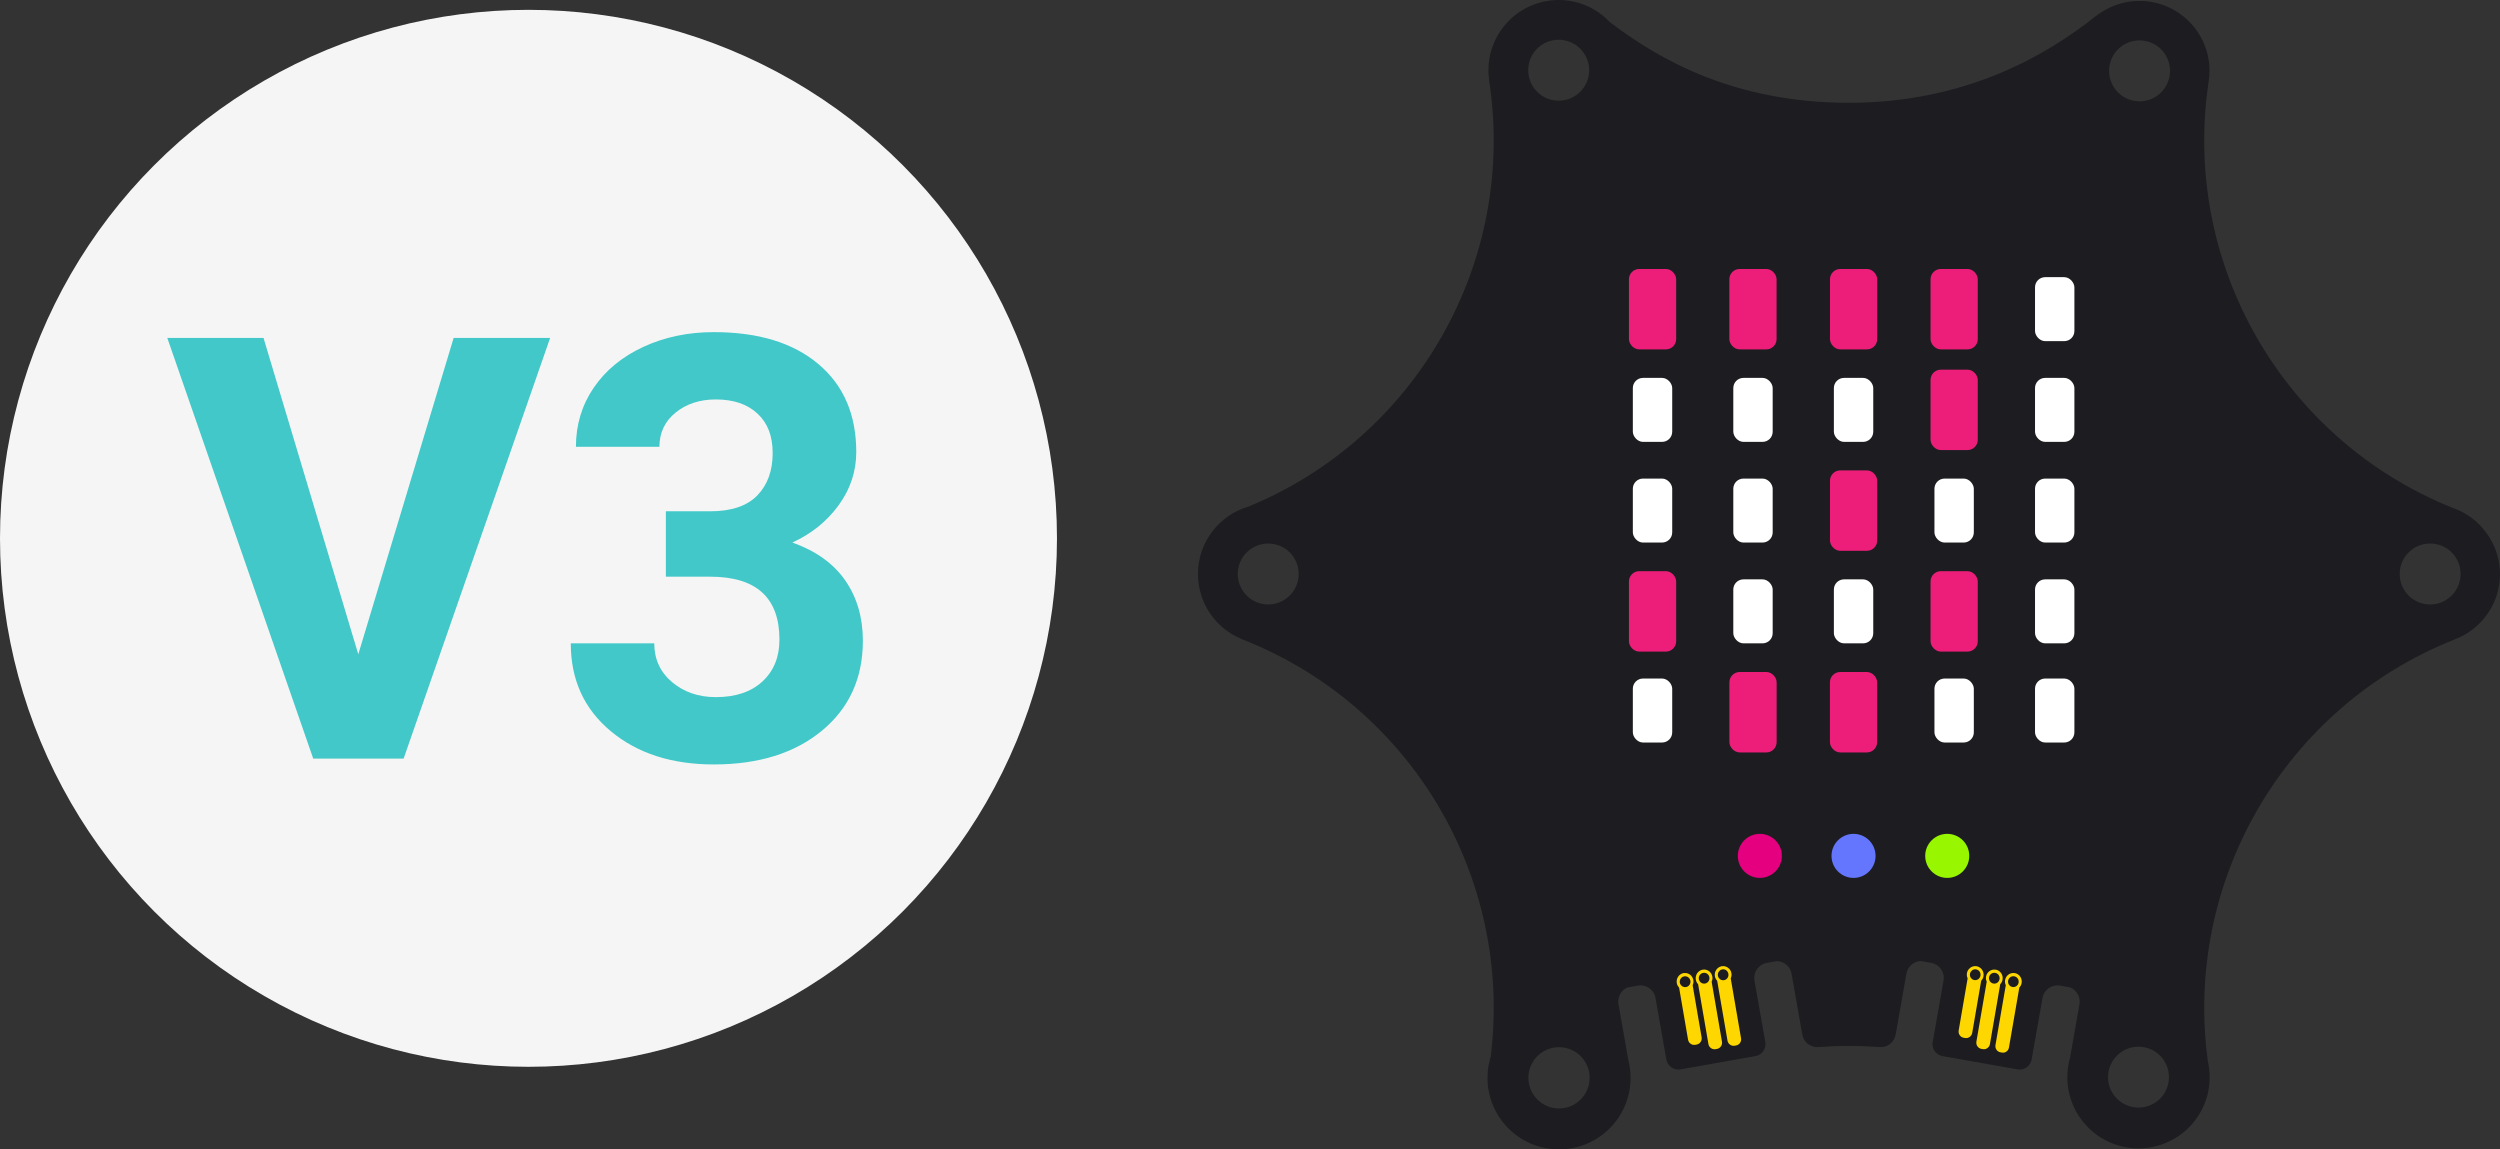 <?xml version="1.0" encoding="UTF-8"?>
<svg id="Ebene_2" data-name="Ebene 2" xmlns="http://www.w3.org/2000/svg" viewBox="0 0 465.34 213.94">
  <rect x="0" y="0" width="465.34" height="213.94" fill="#333333" stroke="none"/>
  <defs>
    <style>
      .cls-1 {
        fill: #ed1e79;
        stroke: #ed1e79;
        stroke-miterlimit: 10;
        stroke-width: .59px;
      }

      .cls-2 {
        fill: #6476fd;
      }

      .cls-2, .cls-3, .cls-4, .cls-5, .cls-6, .cls-7, .cls-8, .cls-9 {
        stroke-width: 0px;
      }

      .cls-3 {
        fill: #98f600;
      }

      .cls-4 {
        fill: #42c8c8;
      }

      .cls-5 {
        fill: #1d1d21;
      }

      .cls-6 {
        fill: #e4007e;
      }

      .cls-7 {
        fill: #fff;
      }

      .cls-8 {
        fill: gold;
      }

      .cls-9 {
        fill: #f5f5f5;
      }
    </style>
  </defs>
  <g id="Ebene_1-2" data-name="Ebene 1">
    <g>
      <path class="cls-5" d="m456.48,94.51c-31.53-12.68-50.32-45.32-45.42-78.98v-.03c.14-.75.21-1.52.21-2.31,0-7.19-5.83-13.02-13.02-13.02-2.47,0-4.78.69-6.75,1.89-.18.1-.36.22-.53.33-.3.18-.59.39-.87.61-9.65,7.69-24.75,16.13-45.94,16.13s-35.22-7.92-44.55-15.05c-2.38-2.51-5.74-4.08-9.48-4.08-7.22,0-13.08,5.85-13.08,13.07,0,.63.04,1.24.13,1.84v.03c0,.07.01.13.02.2,5.07,33.6-13.49,66.28-44.83,79.15-5.42,1.59-9.39,6.61-9.39,12.55,0,5.42,3.3,10.07,7.99,12.05.1.05.19.09.29.13,31.38,12.31,50.31,44.29,46.22,77.58.06-.19.12-.38.2-.56.03-.1.06-.19.1-.29.04-.11.08-.21.13-.32.08-.2.17-.4.27-.59-.18.39-.35.79-.5,1.2-.52,1.43-.81,2.97-.81,4.58,0,7.36,5.96,13.32,13.32,13.32s13.32-5.96,13.32-13.32c0-1.15-.15-2.27-.42-3.33l-1.83-10.37c-.23-1.3.45-2.58,1.65-3.11l1.96-.35c1.54-.27,3.01.76,3.28,2.3l2.01,11.45c.22,1.23,1.39,2.05,2.63,1.84h0s13.4-2.37,13.4-2.37l.56-.1c1.23-.21,2.06-1.39,1.84-2.62l-1.92-10.89-.1-.56c-.27-1.54.75-3.01,2.29-3.28l1.82-.32c1.38-.01,2.55.98,2.79,2.33l2,11.33c.25,1.44,1.56,2.45,3.01,2.33,3.78-.29,7.58-.29,11.36,0,1.46.12,2.76-.89,3.01-2.33l2-11.33c.23-1.31,1.33-2.28,2.65-2.36l1.96.35c1.54.27,2.57,1.74,2.3,3.28l-2.02,11.45c-.22,1.23.6,2.4,1.83,2.62h.01l13.39,2.37.56.1c1.24.21,2.41-.61,2.63-1.84l1.92-10.89.1-.56c.27-1.54,1.74-2.57,3.27-2.3l1.83.32c1.27.48,2.02,1.8,1.78,3.14l-1.75,9.93c-.33,1.16-.51,2.38-.51,3.65,0,7.31,5.93,13.25,13.25,13.25s13.25-5.94,13.25-13.25c0-1.03-.12-2.02-.34-2.98-4.55-33.52,14.36-65.94,45.84-78.46,4.99-1.83,8.54-6.61,8.54-12.22s-3.71-10.6-8.86-12.33Zm-220.42,18c-3.13,0-5.67-2.54-5.67-5.67s2.54-5.67,5.67-5.67,5.67,2.54,5.67,5.67-2.54,5.67-5.67,5.67ZM290.13,7.4c3.13,0,5.67,2.54,5.67,5.67s-2.54,5.67-5.67,5.67-5.67-2.53-5.67-5.67,2.54-5.67,5.67-5.67Zm.06,198.92c-3.15,0-5.7-2.55-5.7-5.7s2.55-5.7,5.7-5.7,5.7,2.56,5.7,5.7-2.56,5.7-5.7,5.7Zm107.86-.16c-3.13,0-5.67-2.53-5.67-5.66s2.54-5.67,5.67-5.67,5.67,2.53,5.67,5.67-2.54,5.66-5.67,5.66Zm.2-187.3c-3.13,0-5.67-2.54-5.67-5.67s2.54-5.67,5.67-5.67,5.67,2.54,5.67,5.67-2.54,5.67-5.67,5.67Zm6.3,170.08c.22.13.43.25.63.39.11.06.21.13.32.2-.31-.21-.62-.4-.95-.59Zm36.25-88.09s0,0,0,0c0,0,0,0,0,0,0,0,0,0,0,0Zm11.54,11.66c-3.14,0-5.67-2.54-5.67-5.67s2.53-5.67,5.67-5.67,5.66,2.54,5.66,5.67-2.53,5.67-5.66,5.67Z"/>
      <g>
        <rect class="cls-7" x="303.93" y="126.3" width="7.33" height="11.91" rx="1.89" ry="1.89"/>
        <rect class="cls-7" x="303.93" y="107.84" width="7.33" height="11.91" rx="1.89" ry="1.89"/>
        <rect class="cls-7" x="303.93" y="89.08" width="7.33" height="11.91" rx="1.89" ry="1.89"/>
        <rect class="cls-7" x="303.93" y="70.34" width="7.33" height="11.91" rx="1.89" ry="1.89"/>
        <rect class="cls-7" x="303.93" y="51.59" width="7.33" height="11.91" rx="1.89" ry="1.89"/>
        <rect class="cls-7" x="322.63" y="126.3" width="7.33" height="11.91" rx="1.89" ry="1.89"/>
        <rect class="cls-7" x="322.63" y="107.84" width="7.33" height="11.91" rx="1.89" ry="1.89"/>
        <rect class="cls-7" x="322.63" y="89.08" width="7.33" height="11.91" rx="1.89" ry="1.89"/>
        <rect class="cls-7" x="322.63" y="70.34" width="7.33" height="11.91" rx="1.89" ry="1.89"/>
        <rect class="cls-7" x="322.63" y="51.59" width="7.33" height="11.91" rx="1.89" ry="1.89"/>
        <rect class="cls-7" x="341.35" y="126.3" width="7.33" height="11.91" rx="1.89" ry="1.89"/>
        <rect class="cls-7" x="341.35" y="107.84" width="7.33" height="11.91" rx="1.89" ry="1.89"/>
        <rect class="cls-7" x="341.35" y="89.08" width="7.33" height="11.91" rx="1.89" ry="1.89"/>
        <rect class="cls-7" x="341.35" y="70.34" width="7.33" height="11.91" rx="1.89" ry="1.89"/>
        <rect class="cls-7" x="341.35" y="51.59" width="7.33" height="11.91" rx="1.89" ry="1.89"/>
        <rect class="cls-7" x="360.07" y="126.3" width="7.33" height="11.91" rx="1.89" ry="1.89"/>
        <rect class="cls-7" x="360.07" y="107.84" width="7.33" height="11.91" rx="1.89" ry="1.89"/>
        <rect class="cls-7" x="360.07" y="89.08" width="7.33" height="11.91" rx="1.89" ry="1.89"/>
        <rect class="cls-7" x="360.07" y="70.34" width="7.33" height="11.91" rx="1.89" ry="1.89"/>
        <rect class="cls-7" x="360.07" y="51.59" width="7.33" height="11.91" rx="1.89" ry="1.89"/>
        <rect class="cls-7" x="378.79" y="126.3" width="7.33" height="11.91" rx="1.89" ry="1.89"/>
        <rect class="cls-7" x="378.79" y="107.84" width="7.33" height="11.91" rx="1.89" ry="1.89"/>
        <rect class="cls-7" x="378.79" y="89.08" width="7.33" height="11.91" rx="1.89" ry="1.89"/>
        <rect class="cls-7" x="378.79" y="70.34" width="7.33" height="11.91" rx="1.89" ry="1.89"/>
        <rect class="cls-7" x="378.79" y="51.59" width="7.33" height="11.91" rx="1.89" ry="1.89"/>
        <rect class="cls-1" x="322.19" y="50.36" width="8.2" height="14.38" rx="1.62" ry="1.62"/>
        <rect class="cls-1" x="303.5" y="50.36" width="8.2" height="14.38" rx="1.62" ry="1.62"/>
        <rect class="cls-1" x="359.64" y="50.36" width="8.2" height="14.38" rx="1.62" ry="1.62"/>
        <rect class="cls-1" x="340.92" y="50.36" width="8.2" height="14.38" rx="1.62" ry="1.62"/>
        <rect class="cls-1" x="340.92" y="87.85" width="8.2" height="14.38" rx="1.62" ry="1.62"/>
        <rect class="cls-1" x="359.64" y="69.1" width="8.2" height="14.38" rx="1.62" ry="1.62"/>
        <rect class="cls-1" x="303.5" y="106.61" width="8.2" height="14.38" rx="1.62" ry="1.62"/>
        <rect class="cls-1" x="359.64" y="106.61" width="8.2" height="14.38" rx="1.62" ry="1.62"/>
        <rect class="cls-1" x="340.91" y="125.38" width="8.2" height="14.38" rx="1.62" ry="1.62"/>
        <rect class="cls-1" x="322.2" y="125.38" width="8.2" height="14.38" rx="1.62" ry="1.62"/>
        <circle class="cls-6" cx="327.57" cy="159.31" r="4.1"/>
        <circle class="cls-2" cx="345.01" cy="159.31" r="4.1"/>
        <circle class="cls-3" cx="362.45" cy="159.31" r="4.1"/>
      </g>
      <g id="JacDac">
        <g>
          <g id="LWPOLYLINE">
            <path class="cls-8" d="m315.06,183.38c.14-.29.19-.61.13-.95-.14-.8-.83-1.36-1.61-1.31-.07-.01-.13,0-.2,0-.85.16-1.42.99-1.27,1.86.06.34.21.63.43.84l1.67,9.71c.11.63.7,1.05,1.32.95l.28-.05c.62-.12,1.03-.71.92-1.35l-1.67-9.71h0s0,.01,0,.01Zm-1.4.36c-.54,0-1-.45-1-1.01s.46-1.01,1-1.01,1,.45,1,1.01-.45,1.01-1,1.01Z"/>
          </g>
          <g id="ARC">
            <path class="cls-8" d="m318.6,182.73h0c.14-.3.19-.61.13-.95-.15-.87-.96-1.44-1.81-1.29-.85.16-1.42.99-1.27,1.86.06.34.21.63.43.84l1.92,11.15c.11.63.7,1.05,1.32.95l.28-.05c.62-.12,1.03-.71.92-1.35l-1.92-11.15h0Zm-1.4.36c-.55,0-1-.45-1-1.01s.45-1.01,1-1.01.99.45.99,1.01-.45,1.01-.99,1.01Z"/>
          </g>
          <g id="LWPOLYLINE-2">
            <path class="cls-8" d="m322.15,182.1c.14-.29.19-.61.13-.95-.06-.35-.22-.65-.45-.86-.35-.36-.85-.53-1.36-.44-.85.16-1.42.99-1.27,1.86.06.34.21.63.43.84l1.92,11.15c.11.63.7,1.05,1.32.95l.28-.05c.62-.12,1.03-.71.92-1.34l-1.92-11.15h0Zm-1.41.36c-.55,0-.99-.46-.99-1.01s.44-1.03.99-1.03.99.46.99,1.03-.44,1.01-.99,1.01Z"/>
          </g>
        </g>
        <g>
          <g id="LINE">
            <path class="cls-8" d="m371.48,180.5c-.85-.16-1.66.42-1.81,1.29-.06.33,0,.65.13.93h0l-1.92,11.16c-.11.63.3,1.24.92,1.35l.28.05c.62.12,1.21-.32,1.32-.95l1.92-11.15c.22-.22.37-.5.43-.84.15-.87-.42-1.7-1.27-1.86h0Zm-.27,2.59c-.55,0-.99-.45-.99-1.01s.44-1.01.99-1.01.99.45.99,1.01-.44,1.01-.99,1.01Z"/>
          </g>
          <g id="LWPOLYLINE-3">
            <path class="cls-8" d="m367.93,179.85c-.54-.1-1.07.1-1.42.5-.2.2-.34.48-.39.8-.06.33-.01.65.13.95l-1.67,9.71c-.11.63.3,1.24.92,1.35l.28.05c.62.1,1.21-.32,1.32-.95l1.67-9.71c.22-.22.37-.5.43-.84.15-.87-.42-1.7-1.27-1.86h0Zm-.27,2.59c-.55,0-.99-.45-.99-1.01,0-.24.09-.48.25-.65.16-.22.43-.36.74-.36.55,0,.99.45.99,1.01s-.44,1.01-.99,1.01Z"/>
          </g>
          <g id="LWPOLYLINE-4">
            <path class="cls-8" d="m375.03,181.13c-.09-.02-.18-.02-.27-.02-.75,0-1.41.54-1.54,1.32-.06.33-.01.65.13.95l-1.92,11.15c-.11.63.3,1.23.92,1.34l.28.05c.62.12,1.21-.31,1.31-.95l1.93-11.15c.22-.22.37-.5.43-.84.15-.87-.42-1.7-1.27-1.86h0Zm-.27,2.6c-.55,0-.99-.45-.99-1.01s.44-1.01.99-1.01.99.45.99,1.01-.44,1.01-.99,1.01Z"/>
          </g>
        </g>
      </g>
    </g>
    <g>
      <circle class="cls-9" cx="98.37" cy="100.2" r="98.37"/>
      <g>
        <path class="cls-4" d="m66.69,121.79l17.75-58.89h17.96l-27.27,78.3h-16.83L31.14,62.9h17.91l17.64,58.89Z"/>
        <path class="cls-4" d="m123.92,95.17h8.28c3.94,0,6.86-.99,8.77-2.96,1.9-1.97,2.85-4.59,2.85-7.85s-.94-5.61-2.82-7.37c-1.88-1.76-4.47-2.64-7.77-2.64-2.98,0-5.47.82-7.48,2.45-2.01,1.63-3.01,3.76-3.01,6.37h-15.54c0-4.09,1.1-7.75,3.31-11,2.21-3.24,5.29-5.78,9.25-7.61s8.33-2.74,13.1-2.74c8.28,0,14.77,1.98,19.47,5.94s7.05,9.42,7.05,16.38c0,3.59-1.09,6.88-3.28,9.9-2.19,3.01-5.06,5.32-8.61,6.94,4.41,1.58,7.7,3.94,9.87,7.1,2.17,3.16,3.25,6.88,3.25,11.19,0,6.96-2.54,12.53-7.61,16.73-5.07,4.19-11.79,6.29-20.14,6.29-7.82,0-14.21-2.06-19.17-6.19-4.96-4.12-7.45-9.57-7.45-16.35h15.54c0,2.94,1.1,5.34,3.31,7.21,2.21,1.86,4.92,2.8,8.15,2.8,3.69,0,6.59-.98,8.69-2.93,2.1-1.95,3.15-4.54,3.15-7.77,0-7.82-4.3-11.72-12.91-11.72h-8.23v-12.15Z"/>
      </g>
    </g>
  </g>
</svg>